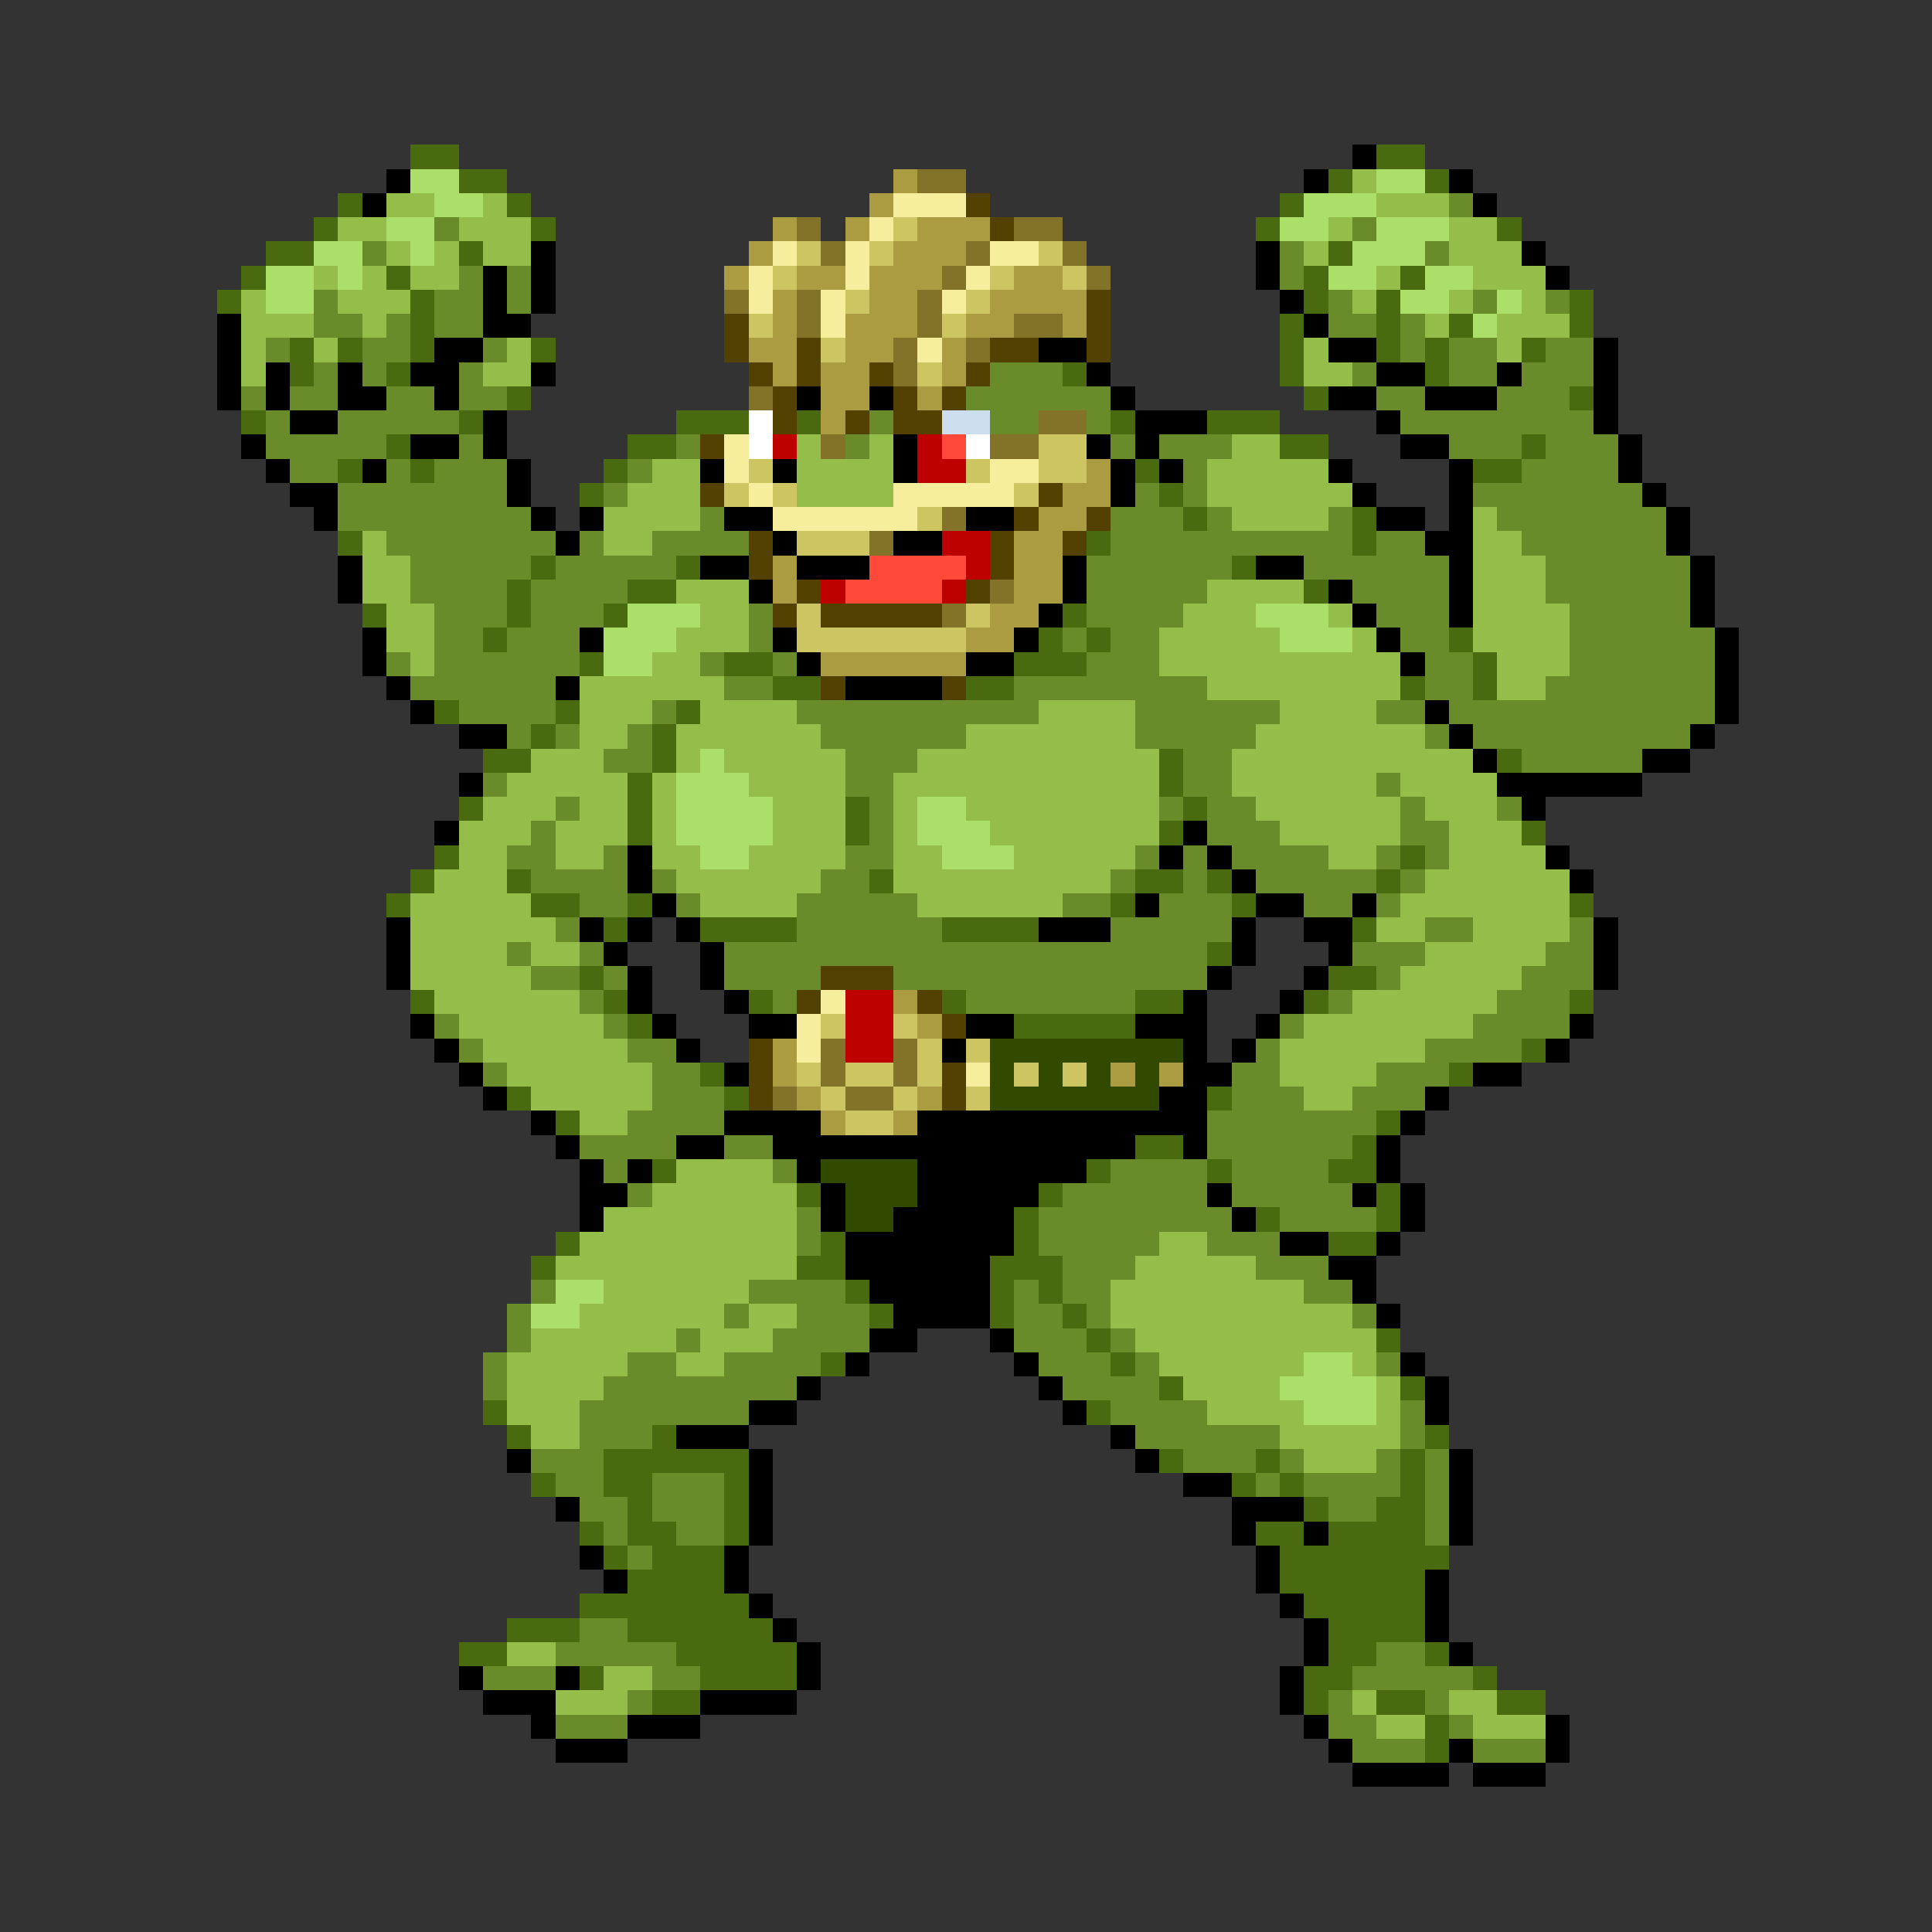 <svg xmlns="http://www.w3.org/2000/svg" viewBox="0 -0.5 80 80" shape-rendering="crispEdges">
<rect x="0" y="-0.5" width="80" height="80" fill="#333333" stroke="none"/>
<path stroke="#4a6a10" d="M17 6h2M57 6h2M19 7h2M55 7h1M59 7h1M14 8h1M21 8h1M53 8h1M13 9h1M22 9h1M52 9h1M62 9h1M11 10h2M19 10h1M55 10h1M10 11h1M16 11h1M54 11h1M58 11h1M9 12h1M17 12h1M54 12h1M57 12h1M65 12h1M17 13h1M53 13h1M57 13h1M60 13h1M65 13h1M12 14h1M14 14h1M17 14h1M22 14h1M53 14h1M57 14h1M59 14h1M63 14h1M12 15h1M16 15h1M44 15h1M53 15h1M59 15h1M21 16h1M54 16h1M65 16h1M10 17h1M19 17h1M28 17h3M33 17h1M46 17h1M50 17h3M16 18h1M26 18h2M53 18h2M63 18h1M14 19h1M17 19h1M25 19h1M47 19h1M61 19h2M24 20h1M48 20h1M49 21h1M56 21h1M14 22h1M45 22h1M56 22h1M22 23h1M28 23h1M51 23h1M21 24h1M26 24h2M54 24h1M15 25h1M21 25h1M25 25h1M44 25h1M20 26h1M43 26h1M45 26h1M60 26h1M24 27h1M30 27h2M42 27h3M61 27h1M32 28h2M40 28h2M58 28h1M61 28h1M18 29h1M23 29h1M28 29h1M22 30h1M27 30h1M20 31h2M27 31h1M48 31h1M62 31h1M26 32h1M48 32h1M19 33h1M26 33h1M35 33h1M49 33h1M26 34h1M35 34h1M48 34h1M63 34h1M18 35h1M58 35h1M17 36h1M21 36h1M36 36h1M47 36h2M50 36h1M57 36h1M16 37h1M22 37h2M26 37h1M46 37h1M51 37h1M65 37h1M25 38h1M29 38h4M39 38h4M56 38h1M50 39h1M24 40h1M55 40h2M17 41h1M25 41h1M31 41h1M39 41h1M47 41h2M54 41h1M65 41h1M26 42h1M42 42h5M63 43h1M29 44h1M60 44h1M21 45h1M30 45h1M50 45h1M23 46h1M57 46h1M47 47h2M56 47h1M27 48h1M45 48h1M50 48h1M55 48h2M33 49h1M43 49h1M57 49h1M42 50h1M52 50h1M57 50h1M23 51h1M34 51h1M42 51h1M55 51h2M22 52h1M33 52h2M41 52h3M35 53h1M41 53h1M43 53h1M36 54h1M41 54h1M44 54h1M45 55h1M57 55h1M34 56h1M46 56h1M48 57h1M58 57h1M20 58h1M45 58h1M21 59h1M27 59h1M59 59h1M25 60h6M48 60h1M52 60h1M58 60h1M22 61h1M25 61h2M30 61h1M51 61h1M53 61h1M58 61h1M26 62h1M30 62h1M54 62h1M57 62h2M24 63h1M26 63h2M30 63h1M52 63h2M55 63h4M25 64h1M27 64h3M53 64h7M26 65h4M53 65h6M24 66h7M54 66h5M21 67h3M26 67h6M55 67h4M19 68h2M28 68h5M55 68h2M59 68h1M24 69h1M29 69h4M54 69h2M61 69h1M27 70h2M54 70h1M57 70h2M62 70h2M59 71h1M59 72h1" />
<path stroke="#000000" d="M56 6h1M16 7h1M54 7h1M60 7h1M15 8h1M61 8h1M22 10h1M52 10h1M63 10h1M20 11h1M22 11h1M52 11h1M64 11h1M20 12h1M22 12h1M53 12h1M9 13h1M20 13h2M54 13h1M9 14h1M18 14h2M43 14h2M55 14h2M66 14h1M9 15h1M11 15h1M14 15h1M17 15h2M22 15h1M45 15h1M57 15h2M62 15h1M66 15h1M9 16h1M11 16h1M14 16h2M18 16h1M33 16h1M36 16h1M46 16h1M55 16h2M59 16h3M66 16h1M12 17h2M20 17h1M47 17h3M57 17h1M66 17h1M10 18h1M17 18h2M20 18h1M37 18h1M45 18h1M47 18h1M58 18h2M67 18h1M11 19h1M15 19h1M21 19h1M29 19h1M32 19h1M37 19h1M46 19h1M48 19h1M55 19h1M60 19h1M67 19h1M12 20h2M21 20h1M46 20h1M56 20h1M60 20h1M68 20h1M13 21h1M22 21h1M24 21h1M30 21h2M40 21h2M57 21h2M60 21h1M69 21h1M23 22h1M32 22h1M37 22h2M59 22h2M69 22h1M14 23h1M29 23h2M33 23h3M44 23h1M52 23h2M60 23h1M70 23h1M14 24h1M31 24h1M44 24h1M55 24h1M60 24h1M70 24h1M43 25h1M56 25h1M60 25h1M70 25h1M15 26h1M24 26h1M32 26h1M42 26h1M57 26h1M71 26h1M15 27h1M33 27h1M40 27h2M58 27h1M71 27h1M16 28h1M23 28h1M35 28h4M71 28h1M17 29h1M59 29h1M71 29h1M19 30h2M60 30h1M70 30h1M61 31h1M68 31h2M19 32h1M62 32h6M63 33h1M18 34h1M49 34h1M26 35h1M48 35h1M50 35h1M64 35h1M26 36h1M51 36h1M65 36h1M27 37h1M47 37h1M52 37h2M56 37h1M16 38h1M24 38h1M26 38h1M28 38h1M43 38h3M51 38h1M54 38h2M66 38h1M16 39h1M25 39h1M29 39h1M51 39h1M55 39h1M66 39h1M16 40h1M26 40h1M29 40h1M50 40h1M54 40h1M66 40h1M26 41h1M30 41h1M49 41h1M53 41h1M17 42h1M27 42h1M31 42h2M40 42h2M47 42h3M52 42h1M65 42h1M18 43h1M28 43h1M39 43h1M49 43h1M51 43h1M64 43h1M19 44h1M30 44h1M49 44h2M61 44h2M20 45h1M48 45h2M59 45h1M22 46h1M30 46h4M38 46h12M58 46h1M23 47h1M28 47h2M32 47h15M49 47h1M57 47h1M24 48h1M26 48h1M33 48h1M38 48h7M57 48h1M24 49h2M34 49h1M38 49h5M50 49h1M56 49h1M58 49h1M24 50h1M34 50h1M37 50h5M51 50h1M58 50h1M35 51h7M53 51h2M57 51h1M35 52h6M55 52h2M36 53h5M56 53h1M37 54h4M57 54h1M36 55h2M41 55h1M35 56h1M42 56h1M58 56h1M33 57h1M43 57h1M59 57h1M31 58h2M44 58h1M59 58h1M28 59h3M46 59h1M21 60h1M31 60h1M47 60h1M60 60h1M31 61h1M49 61h2M60 61h1M23 62h1M31 62h1M51 62h3M60 62h1M31 63h1M51 63h1M54 63h1M60 63h1M24 64h1M30 64h1M52 64h1M25 65h1M30 65h1M52 65h1M59 65h1M31 66h1M53 66h1M59 66h1M32 67h1M54 67h1M59 67h1M33 68h1M54 68h1M60 68h1M19 69h1M23 69h1M33 69h1M53 69h1M20 70h3M29 70h4M53 70h1M22 71h1M26 71h3M54 71h1M64 71h1M23 72h3M55 72h1M60 72h1M64 72h1M56 73h4M61 73h3" />
<path stroke="#acde6a" d="M17 7h2M57 7h2M18 8h2M54 8h3M16 9h2M53 9h2M57 9h3M13 10h2M17 10h1M56 10h3M11 11h2M14 11h1M55 11h2M59 11h2M11 12h2M58 12h2M62 12h1M61 13h1M26 25h3M52 25h3M25 26h3M53 26h3M25 27h2M29 31h1M28 32h3M28 33h4M38 33h2M28 34h4M38 34h3M29 35h2M39 35h3M23 53h2M22 54h2M54 56h2M53 57h4M54 58h3" />
<path stroke="#ac9c41" d="M37 7h1M36 8h1M32 9h1M35 9h1M38 9h3M31 10h1M37 10h3M30 11h1M33 11h2M36 11h3M42 11h2M32 12h1M36 12h2M41 12h4M32 13h1M35 13h3M40 13h2M44 13h1M31 14h2M35 14h2M39 14h1M32 15h1M34 15h2M39 15h1M34 16h2M38 16h1M34 17h1M45 19h1M44 20h2M43 21h2M42 22h2M32 23h1M42 23h2M32 24h1M42 24h2M41 25h2M40 26h2M34 27h6M37 41h1M38 42h1M32 43h1M32 44h1M46 44h1M48 44h1M33 45h1M38 45h1M34 46h1M37 46h1" />
<path stroke="#837329" d="M38 7h2M33 9h1M42 9h2M34 10h1M40 10h1M44 10h1M39 11h1M45 11h1M30 12h1M33 12h1M38 12h1M33 13h1M38 13h1M42 13h2M37 14h1M40 14h1M37 15h1M31 16h1M43 17h2M34 18h1M41 18h2M39 21h1M36 22h1M41 24h1M39 25h1M34 43h1M37 43h1M34 44h1M37 44h1M32 45h1M35 45h2" />
<path stroke="#94bd4a" d="M56 7h1M16 8h2M20 8h1M57 8h3M14 9h2M19 9h3M55 9h1M60 9h2M16 10h1M18 10h1M20 10h2M54 10h1M60 10h3M13 11h1M15 11h1M17 11h2M57 11h1M61 11h3M10 12h1M14 12h3M56 12h1M60 12h1M63 12h1M10 13h3M15 13h1M59 13h1M62 13h3M10 14h1M13 14h1M21 14h1M54 14h1M62 14h1M10 15h1M20 15h2M54 15h2M33 18h1M36 18h1M51 18h2M27 19h2M33 19h4M50 19h5M26 20h3M33 20h4M50 20h6M25 21h4M51 21h4M61 21h1M15 22h1M25 22h2M61 22h2M15 23h2M61 23h3M15 24h2M28 24h3M50 24h4M61 24h3M16 25h2M29 25h2M49 25h3M55 25h1M61 25h4M16 26h2M28 26h3M48 26h5M56 26h1M61 26h4M17 27h1M27 27h2M48 27h10M62 27h3M24 28h6M50 28h8M62 28h2M24 29h3M29 29h4M43 29h4M53 29h4M24 30h2M28 30h6M40 30h7M52 30h7M22 31h3M28 31h1M30 31h5M38 31h10M51 31h10M21 32h5M27 32h1M31 32h4M37 32h11M51 32h6M58 32h4M20 33h3M24 33h2M27 33h1M32 33h3M37 33h1M40 33h8M52 33h6M59 33h3M19 34h3M23 34h3M27 34h1M32 34h3M37 34h1M41 34h7M53 34h5M60 34h3M19 35h2M23 35h2M27 35h2M31 35h4M37 35h2M42 35h5M55 35h2M60 35h4M18 36h3M28 36h6M37 36h9M59 36h6M17 37h5M29 37h4M38 37h6M58 37h7M17 38h6M57 38h2M61 38h4M17 39h4M22 39h2M59 39h5M17 40h5M58 40h5M18 41h6M56 41h6M19 42h6M54 42h7M20 43h6M53 43h6M21 44h6M53 44h4M22 45h5M54 45h2M24 46h2M28 48h4M27 49h6M25 50h8M24 51h9M48 51h2M23 52h10M47 52h5M25 53h6M46 53h8M24 54h6M31 54h2M46 54h10M22 55h6M29 55h3M47 55h10M21 56h5M28 56h2M48 56h6M56 56h1M21 57h4M49 57h4M57 57h1M21 58h3M50 58h4M57 58h1M22 59h2M53 59h5M54 60h3M21 68h2M25 69h2M23 70h3M56 70h1M60 70h2M57 71h2M61 71h3" />
<path stroke="#f6ee9c" d="M37 8h3M36 9h1M32 10h1M35 10h1M41 10h2M31 11h1M35 11h1M40 11h1M31 12h1M34 12h1M39 12h1M34 13h1M38 14h1M30 18h1M30 19h1M41 19h2M31 20h1M37 20h5M32 21h6M34 41h1M33 42h1M33 43h1M40 44h1" />
<path stroke="#524100" d="M40 8h1M41 9h1M45 12h1M30 13h1M45 13h1M30 14h1M33 14h1M41 14h2M45 14h1M31 15h1M33 15h1M36 15h1M40 15h1M32 16h1M37 16h1M39 16h1M32 17h1M35 17h1M37 17h2M29 18h1M29 20h1M43 20h1M42 21h1M45 21h1M31 22h1M41 22h1M44 22h1M31 23h1M41 23h1M33 24h1M40 24h1M32 25h1M34 25h5M34 28h1M39 28h1M34 40h3M33 41h1M38 41h1M39 42h1M31 43h1M31 44h1M39 44h1M31 45h1M39 45h1" />
<path stroke="#6a8b29" d="M60 8h1M18 9h1M56 9h1M15 10h1M53 10h1M59 10h1M19 11h1M21 11h1M53 11h1M13 12h1M18 12h2M21 12h1M55 12h1M61 12h1M64 12h1M13 13h2M16 13h1M18 13h2M55 13h2M58 13h1M11 14h1M15 14h2M20 14h1M58 14h1M60 14h2M64 14h2M13 15h1M15 15h1M19 15h1M41 15h3M56 15h1M60 15h2M63 15h3M10 16h1M12 16h2M16 16h2M19 16h2M40 16h6M57 16h2M62 16h3M11 17h1M14 17h5M36 17h1M41 17h2M45 17h1M58 17h8M11 18h5M19 18h1M28 18h1M35 18h1M46 18h1M48 18h3M60 18h3M64 18h3M12 19h2M16 19h1M18 19h3M26 19h1M49 19h1M63 19h4M14 20h7M25 20h1M47 20h1M49 20h1M61 20h7M14 21h8M29 21h1M46 21h3M50 21h1M55 21h1M62 21h7M16 22h7M24 22h1M27 22h4M46 22h10M57 22h2M63 22h6M17 23h5M23 23h5M45 23h6M54 23h6M64 23h6M17 24h4M22 24h4M45 24h5M56 24h4M64 24h6M18 25h3M22 25h3M31 25h1M45 25h4M57 25h3M65 25h5M18 26h2M21 26h3M31 26h1M44 26h1M46 26h2M58 26h2M65 26h6M16 27h1M18 27h6M29 27h1M32 27h1M45 27h3M59 27h2M65 27h6M17 28h6M30 28h2M42 28h8M59 28h2M64 28h7M19 29h4M27 29h1M33 29h10M47 29h6M57 29h2M60 29h11M21 30h1M23 30h1M26 30h1M34 30h6M47 30h5M59 30h1M61 30h9M25 31h2M35 31h3M49 31h2M63 31h5M20 32h1M35 32h2M49 32h2M57 32h1M23 33h1M36 33h1M48 33h1M50 33h2M58 33h1M62 33h1M22 34h1M36 34h1M50 34h3M58 34h2M21 35h2M25 35h1M35 35h2M47 35h1M49 35h1M51 35h4M57 35h1M59 35h1M22 36h4M27 36h1M34 36h2M46 36h1M49 36h1M52 36h5M58 36h1M24 37h2M28 37h1M33 37h5M44 37h2M48 37h3M54 37h2M57 37h1M23 38h1M33 38h6M46 38h5M59 38h2M65 38h1M21 39h1M24 39h1M30 39h20M56 39h3M64 39h2M22 40h2M25 40h1M30 40h4M37 40h13M57 40h1M63 40h3M24 41h1M32 41h1M40 41h7M55 41h1M62 41h3M18 42h1M25 42h1M53 42h1M61 42h4M19 43h1M26 43h2M52 43h1M59 43h4M20 44h1M27 44h2M51 44h2M57 44h3M27 45h3M51 45h3M56 45h3M26 46h4M50 46h7M24 47h4M30 47h2M50 47h6M25 48h1M32 48h1M46 48h4M51 48h4M26 49h1M44 49h6M51 49h5M33 50h1M43 50h8M53 50h4M33 51h1M43 51h5M50 51h3M44 52h3M52 52h3M22 53h1M31 53h4M42 53h1M44 53h2M54 53h2M21 54h1M30 54h1M33 54h3M42 54h2M45 54h1M56 54h1M21 55h1M28 55h1M32 55h4M42 55h3M46 55h1M20 56h1M26 56h2M30 56h4M43 56h3M47 56h1M57 56h1M20 57h1M25 57h8M44 57h4M24 58h7M46 58h4M58 58h1M24 59h3M47 59h6M58 59h1M22 60h3M49 60h3M53 60h1M57 60h1M59 60h1M23 61h2M27 61h3M52 61h1M54 61h4M59 61h1M24 62h2M27 62h3M55 62h2M59 62h1M25 63h1M28 63h2M59 63h1M26 64h1M24 67h2M23 68h5M57 68h2M20 69h3M27 69h2M56 69h5M26 70h1M55 70h1M59 70h1M23 71h3M55 71h2M60 71h1M56 72h3M61 72h3" />
<path stroke="#cdc562" d="M37 9h1M33 10h1M36 10h1M43 10h1M32 11h1M41 11h1M44 11h1M35 12h1M40 12h1M31 13h1M39 13h1M34 14h1M38 15h1M43 18h2M31 19h1M40 19h1M43 19h2M30 20h1M32 20h1M42 20h1M38 21h1M33 22h3M33 25h1M40 25h1M33 26h7M34 42h1M37 42h1M38 43h1M40 43h1M33 44h1M35 44h2M38 44h1M42 44h1M44 44h1M34 45h1M37 45h1M40 45h1M35 46h2" />
<path stroke="#ffffff" d="M31 17h1M31 18h1M40 18h1" />
<path stroke="#cddeee" d="M39 17h2" />
<path stroke="#bd0000" d="M32 18h1M38 18h1M38 19h2M39 22h2M40 23h1M34 24h1M39 24h1M35 41h2M35 42h2M35 43h2" />
<path stroke="#ff4a39" d="M39 18h1M36 23h4M35 24h4" />
<path stroke="#314a00" d="M41 43h8M41 44h1M43 44h1M45 44h1M47 44h1M41 45h7M34 48h4M35 49h3M35 50h2" />
</svg>